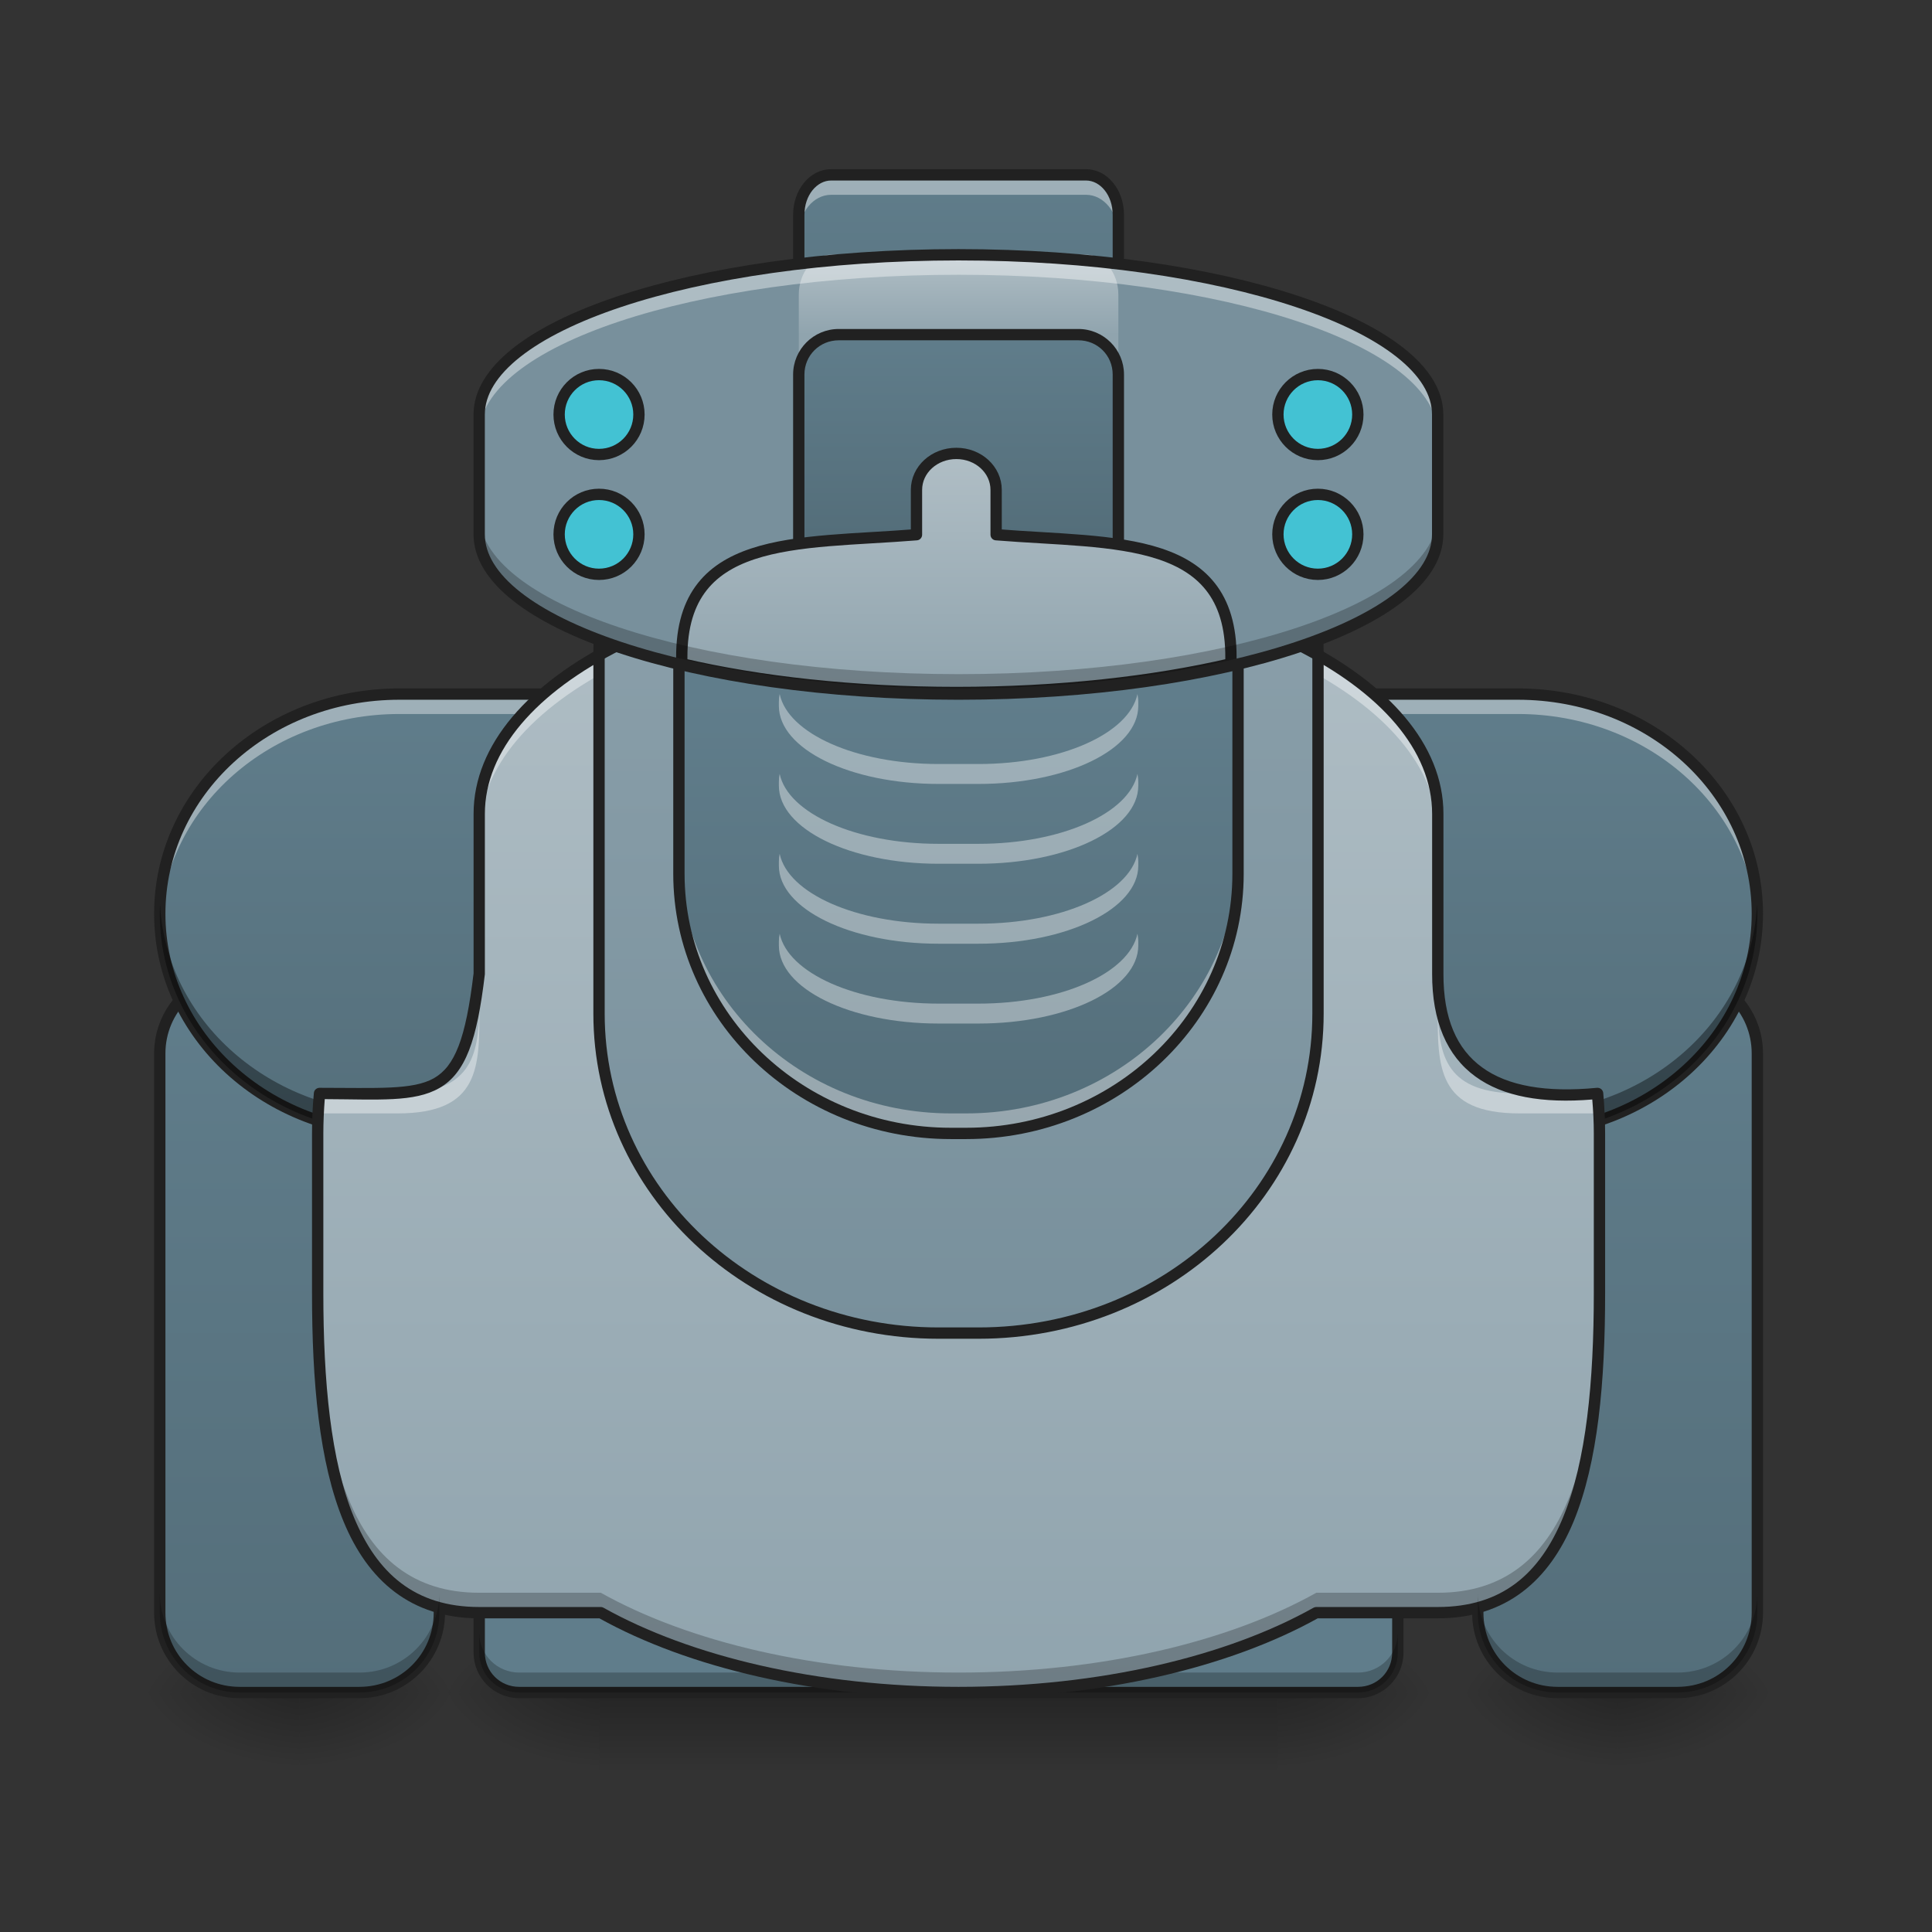<?xml version="1.0" encoding="UTF-8"?>
<svg xmlns="http://www.w3.org/2000/svg" xmlns:xlink="http://www.w3.org/1999/xlink" width="64pt" height="64pt" viewBox="0 0 64 64" version="1.1">
<rect x="0" y="0" width="64" height="64" fill="#333333" stroke="none"/>
<defs>
<linearGradient id="linear0" gradientUnits="userSpaceOnUse" x1="254" y1="233.5" x2="254" y2="254.667" gradientTransform="matrix(0.125,0,0,0.125,-5.292,26.878)">
<stop offset="0" style="stop-color:rgb(0%,0%,0%);stop-opacity:0.275;"/>
<stop offset="1" style="stop-color:rgb(0%,0%,0%);stop-opacity:0;"/>
</linearGradient>
<radialGradient id="radial0" gradientUnits="userSpaceOnUse" cx="450.909" cy="189.579" fx="450.909" fy="189.579" r="21.167" gradientTransform="matrix(0,-0.156,-0.281,-0,95,127.191)">
<stop offset="0" style="stop-color:rgb(0%,0%,0%);stop-opacity:0.314;"/>
<stop offset="0.222" style="stop-color:rgb(0%,0%,0%);stop-opacity:0.275;"/>
<stop offset="1" style="stop-color:rgb(0%,0%,0%);stop-opacity:0;"/>
</radialGradient>
<radialGradient id="radial1" gradientUnits="userSpaceOnUse" cx="450.909" cy="189.579" fx="450.909" fy="189.579" r="21.167" gradientTransform="matrix(-0,0.156,0.281,0,-32.817,-15.055)">
<stop offset="0" style="stop-color:rgb(0%,0%,0%);stop-opacity:0.314;"/>
<stop offset="0.222" style="stop-color:rgb(0%,0%,0%);stop-opacity:0.275;"/>
<stop offset="1" style="stop-color:rgb(0%,0%,0%);stop-opacity:0;"/>
</radialGradient>
<radialGradient id="radial2" gradientUnits="userSpaceOnUse" cx="450.909" cy="189.579" fx="450.909" fy="189.579" r="21.167" gradientTransform="matrix(-0,-0.156,0.281,-0,-32.817,127.191)">
<stop offset="0" style="stop-color:rgb(0%,0%,0%);stop-opacity:0.314;"/>
<stop offset="0.222" style="stop-color:rgb(0%,0%,0%);stop-opacity:0.275;"/>
<stop offset="1" style="stop-color:rgb(0%,0%,0%);stop-opacity:0;"/>
</radialGradient>
<radialGradient id="radial3" gradientUnits="userSpaceOnUse" cx="450.909" cy="189.579" fx="450.909" fy="189.579" r="21.167" gradientTransform="matrix(0,0.156,-0.281,0,95,-15.055)">
<stop offset="0" style="stop-color:rgb(0%,0%,0%);stop-opacity:0.314;"/>
<stop offset="0.222" style="stop-color:rgb(0%,0%,0%);stop-opacity:0.275;"/>
<stop offset="1" style="stop-color:rgb(0%,0%,0%);stop-opacity:0;"/>
</radialGradient>
<radialGradient id="radial4" gradientUnits="userSpaceOnUse" cx="450.909" cy="189.579" fx="450.909" fy="189.579" r="21.167" gradientTransform="matrix(0,-0.156,-0.281,-0,62.585,127.191)">
<stop offset="0" style="stop-color:rgb(0%,0%,0%);stop-opacity:0.314;"/>
<stop offset="0.222" style="stop-color:rgb(0%,0%,0%);stop-opacity:0.275;"/>
<stop offset="1" style="stop-color:rgb(0%,0%,0%);stop-opacity:0;"/>
</radialGradient>
<radialGradient id="radial5" gradientUnits="userSpaceOnUse" cx="450.909" cy="189.579" fx="450.909" fy="189.579" r="21.167" gradientTransform="matrix(-0,0.156,0.281,0,-42.74,-15.055)">
<stop offset="0" style="stop-color:rgb(0%,0%,0%);stop-opacity:0.314;"/>
<stop offset="0.222" style="stop-color:rgb(0%,0%,0%);stop-opacity:0.275;"/>
<stop offset="1" style="stop-color:rgb(0%,0%,0%);stop-opacity:0;"/>
</radialGradient>
<radialGradient id="radial6" gradientUnits="userSpaceOnUse" cx="450.909" cy="189.579" fx="450.909" fy="189.579" r="21.167" gradientTransform="matrix(-0,-0.156,0.281,-0,-42.74,127.191)">
<stop offset="0" style="stop-color:rgb(0%,0%,0%);stop-opacity:0.314;"/>
<stop offset="0.222" style="stop-color:rgb(0%,0%,0%);stop-opacity:0.275;"/>
<stop offset="1" style="stop-color:rgb(0%,0%,0%);stop-opacity:0;"/>
</radialGradient>
<radialGradient id="radial7" gradientUnits="userSpaceOnUse" cx="450.909" cy="189.579" fx="450.909" fy="189.579" r="21.167" gradientTransform="matrix(0,0.156,-0.281,0,62.585,-15.055)">
<stop offset="0" style="stop-color:rgb(0%,0%,0%);stop-opacity:0.314;"/>
<stop offset="0.222" style="stop-color:rgb(0%,0%,0%);stop-opacity:0.275;"/>
<stop offset="1" style="stop-color:rgb(0%,0%,0%);stop-opacity:0;"/>
</radialGradient>
<linearGradient id="linear1" gradientUnits="userSpaceOnUse" x1="74.083" y1="233.5" x2="74.083" y2="43" gradientTransform="matrix(0.125,0,0,0.125,0,26.878)">
<stop offset="0" style="stop-color:rgb(32.941%,43.137%,47.843%);stop-opacity:1;"/>
<stop offset="1" style="stop-color:rgb(37.647%,49.02%,54.51%);stop-opacity:1;"/>
</linearGradient>
<radialGradient id="radial8" gradientUnits="userSpaceOnUse" cx="450.909" cy="189.579" fx="450.909" fy="189.579" r="21.167" gradientTransform="matrix(0,-0.156,-0.281,-0,106.246,127.191)">
<stop offset="0" style="stop-color:rgb(0%,0%,0%);stop-opacity:0.314;"/>
<stop offset="0.222" style="stop-color:rgb(0%,0%,0%);stop-opacity:0.275;"/>
<stop offset="1" style="stop-color:rgb(0%,0%,0%);stop-opacity:0;"/>
</radialGradient>
<radialGradient id="radial9" gradientUnits="userSpaceOnUse" cx="450.909" cy="189.579" fx="450.909" fy="189.579" r="21.167" gradientTransform="matrix(-0,0.156,0.281,0,0.921,-15.055)">
<stop offset="0" style="stop-color:rgb(0%,0%,0%);stop-opacity:0.314;"/>
<stop offset="0.222" style="stop-color:rgb(0%,0%,0%);stop-opacity:0.275;"/>
<stop offset="1" style="stop-color:rgb(0%,0%,0%);stop-opacity:0;"/>
</radialGradient>
<radialGradient id="radial10" gradientUnits="userSpaceOnUse" cx="450.909" cy="189.579" fx="450.909" fy="189.579" r="21.167" gradientTransform="matrix(-0,-0.156,0.281,-0,0.921,127.191)">
<stop offset="0" style="stop-color:rgb(0%,0%,0%);stop-opacity:0.314;"/>
<stop offset="0.222" style="stop-color:rgb(0%,0%,0%);stop-opacity:0.275;"/>
<stop offset="1" style="stop-color:rgb(0%,0%,0%);stop-opacity:0;"/>
</radialGradient>
<radialGradient id="radial11" gradientUnits="userSpaceOnUse" cx="450.909" cy="189.579" fx="450.909" fy="189.579" r="21.167" gradientTransform="matrix(0,0.156,-0.281,0,106.246,-15.055)">
<stop offset="0" style="stop-color:rgb(0%,0%,0%);stop-opacity:0.314;"/>
<stop offset="0.222" style="stop-color:rgb(0%,0%,0%);stop-opacity:0.275;"/>
<stop offset="1" style="stop-color:rgb(0%,0%,0%);stop-opacity:0;"/>
</radialGradient>
<linearGradient id="linear2" gradientUnits="userSpaceOnUse" x1="433.917" y1="233.5" x2="433.917" y2="43" gradientTransform="matrix(0.125,0,0,0.125,0,26.878)">
<stop offset="0" style="stop-color:rgb(32.941%,43.137%,47.843%);stop-opacity:1;"/>
<stop offset="1" style="stop-color:rgb(37.647%,49.02%,54.51%);stop-opacity:1;"/>
</linearGradient>
<linearGradient id="linear3" gradientUnits="userSpaceOnUse" x1="254" y1="95.917" x2="254" y2="-31.083" gradientTransform="matrix(0.125,0,0,0.125,0,26.878)">
<stop offset="0" style="stop-color:rgb(32.941%,43.137%,47.843%);stop-opacity:1;"/>
<stop offset="1" style="stop-color:rgb(37.647%,49.02%,54.51%);stop-opacity:1;"/>
</linearGradient>
<linearGradient id="linear4" gradientUnits="userSpaceOnUse" x1="960" y1="1695.118" x2="960" y2="575.118" gradientTransform="matrix(0.033,0,0,0.033,0,0)">
<stop offset="0" style="stop-color:rgb(56.471%,64.314%,68.235%);stop-opacity:1;"/>
<stop offset="1" style="stop-color:rgb(69.02%,74.51%,77.255%);stop-opacity:1;"/>
</linearGradient>
<linearGradient id="linear5" gradientUnits="userSpaceOnUse" x1="254" y1="138.25" x2="254" y2="-126.333" gradientTransform="matrix(0.125,0,0,0.125,0,26.878)">
<stop offset="0" style="stop-color:rgb(47.059%,56.471%,61.176%);stop-opacity:1;"/>
<stop offset="1" style="stop-color:rgb(56.471%,64.314%,68.235%);stop-opacity:1;"/>
</linearGradient>
<linearGradient id="linear6" gradientUnits="userSpaceOnUse" x1="254" y1="85.333" x2="254" y2="-31.083" gradientTransform="matrix(0.125,0,0,0.125,0,26.878)">
<stop offset="0" style="stop-color:rgb(32.941%,43.137%,47.843%);stop-opacity:1;"/>
<stop offset="1" style="stop-color:rgb(37.647%,49.02%,54.51%);stop-opacity:1;"/>
</linearGradient>
<linearGradient id="linear7" gradientUnits="userSpaceOnUse" x1="254" y1="-94.583" x2="254" y2="-168.667" gradientTransform="matrix(0.125,0,0,0.125,0,26.878)">
<stop offset="0" style="stop-color:rgb(32.941%,43.137%,47.843%);stop-opacity:1;"/>
<stop offset="1" style="stop-color:rgb(37.647%,49.02%,54.51%);stop-opacity:1;"/>
</linearGradient>
<linearGradient id="linear8" gradientUnits="userSpaceOnUse" x1="254" y1="-126.333" x2="254" y2="-147.5" gradientTransform="matrix(0.125,0,0,0.125,0,26.878)">
<stop offset="0" style="stop-color:rgb(56.471%,64.314%,68.235%);stop-opacity:1;"/>
<stop offset="1" style="stop-color:rgb(69.02%,74.51%,77.255%);stop-opacity:1;"/>
</linearGradient>
<linearGradient id="linear9" gradientUnits="userSpaceOnUse" x1="254" y1="-73.417" x2="254" y2="-126.333" gradientTransform="matrix(0.125,0,0,0.125,0,26.878)">
<stop offset="0" style="stop-color:rgb(32.941%,43.137%,47.843%);stop-opacity:1;"/>
<stop offset="1" style="stop-color:rgb(37.647%,49.02%,54.51%);stop-opacity:1;"/>
</linearGradient>
<linearGradient id="linear10" gradientUnits="userSpaceOnUse" x1="960" y1="695.118" x2="960" y2="455.118" >
<stop offset="0" style="stop-color:rgb(56.471%,64.314%,68.235%);stop-opacity:1;"/>
<stop offset="1" style="stop-color:rgb(69.02%,74.51%,77.255%);stop-opacity:1;"/>
</linearGradient>
</defs>
<g id="surface1">
<path style=" stroke:none;fill-rule:nonzero;fill:url(#linear0);" d="M 19.844 56.066 L 42.336 56.066 L 42.336 58.715 L 19.844 58.715 Z M 19.844 56.066 "/>
<path style=" stroke:none;fill-rule:nonzero;fill:url(#radial0);" d="M 42.336 56.066 L 47.629 56.066 L 47.629 53.422 L 42.336 53.422 Z M 42.336 56.066 "/>
<path style=" stroke:none;fill-rule:nonzero;fill:url(#radial1);" d="M 19.844 56.066 L 14.555 56.066 L 14.555 58.715 L 19.844 58.715 Z M 19.844 56.066 "/>
<path style=" stroke:none;fill-rule:nonzero;fill:url(#radial2);" d="M 19.844 56.066 L 14.555 56.066 L 14.555 53.422 L 19.844 53.422 Z M 19.844 56.066 "/>
<path style=" stroke:none;fill-rule:nonzero;fill:url(#radial3);" d="M 42.336 56.066 L 47.629 56.066 L 47.629 58.715 L 42.336 58.715 Z M 42.336 56.066 "/>
<path style=" stroke:none;fill-rule:nonzero;fill:url(#radial4);" d="M 9.922 56.066 L 15.215 56.066 L 15.215 53.422 L 9.922 53.422 Z M 9.922 56.066 "/>
<path style=" stroke:none;fill-rule:nonzero;fill:url(#radial5);" d="M 9.922 56.066 L 4.629 56.066 L 4.629 58.715 L 9.922 58.715 Z M 9.922 56.066 "/>
<path style=" stroke:none;fill-rule:nonzero;fill:url(#radial6);" d="M 9.922 56.066 L 4.629 56.066 L 4.629 53.422 L 9.922 53.422 Z M 9.922 56.066 "/>
<path style=" stroke:none;fill-rule:nonzero;fill:url(#radial7);" d="M 9.922 56.066 L 15.215 56.066 L 15.215 58.715 L 9.922 58.715 Z M 9.922 56.066 "/>
<path style=" stroke:none;fill-rule:nonzero;fill:url(#linear1);" d="M 7.938 32.254 L 11.906 32.254 C 13.367 32.254 14.555 33.438 14.555 34.898 L 14.555 53.422 C 14.555 54.883 13.367 56.066 11.906 56.066 L 7.938 56.066 C 6.477 56.066 5.293 54.883 5.293 53.422 L 5.293 34.898 C 5.293 33.438 6.477 32.254 7.938 32.254 Z M 7.938 32.254 "/>
<path style=" stroke:none;fill-rule:nonzero;fill:rgb(12.941%,12.941%,12.941%);fill-opacity:1;" d="M 7.938 32.066 C 6.371 32.066 5.105 33.332 5.105 34.898 L 5.105 53.422 C 5.105 54.988 6.371 56.254 7.938 56.254 L 11.906 56.254 C 13.473 56.254 14.742 54.988 14.742 53.422 L 14.742 34.898 C 14.742 33.332 13.473 32.066 11.906 32.066 Z M 7.938 32.441 L 11.906 32.441 C 13.273 32.441 14.367 33.535 14.367 34.898 L 14.367 53.422 C 14.367 54.789 13.273 55.879 11.906 55.879 L 7.938 55.879 C 6.574 55.879 5.48 54.789 5.48 53.422 L 5.48 34.898 C 5.48 33.535 6.574 32.441 7.938 32.441 Z M 7.938 32.441 "/>
<path style=" stroke:none;fill-rule:nonzero;fill:url(#radial8);" d="M 53.582 56.066 L 58.875 56.066 L 58.875 53.422 L 53.582 53.422 Z M 53.582 56.066 "/>
<path style=" stroke:none;fill-rule:nonzero;fill:url(#radial9);" d="M 53.582 56.066 L 48.293 56.066 L 48.293 58.715 L 53.582 58.715 Z M 53.582 56.066 "/>
<path style=" stroke:none;fill-rule:nonzero;fill:url(#radial10);" d="M 53.582 56.066 L 48.293 56.066 L 48.293 53.422 L 53.582 53.422 Z M 53.582 56.066 "/>
<path style=" stroke:none;fill-rule:nonzero;fill:url(#radial11);" d="M 53.582 56.066 L 58.875 56.066 L 58.875 58.715 L 53.582 58.715 Z M 53.582 56.066 "/>
<path style=" stroke:none;fill-rule:nonzero;fill:url(#linear2);" d="M 51.598 32.254 L 55.566 32.254 C 57.027 32.254 58.215 33.438 58.215 34.898 L 58.215 53.422 C 58.215 54.883 57.027 56.066 55.566 56.066 L 51.598 56.066 C 50.137 56.066 48.953 54.883 48.953 53.422 L 48.953 34.898 C 48.953 33.438 50.137 32.254 51.598 32.254 Z M 51.598 32.254 "/>
<path style=" stroke:none;fill-rule:nonzero;fill:rgb(12.941%,12.941%,12.941%);fill-opacity:1;" d="M 51.598 32.066 C 50.031 32.066 48.766 33.332 48.766 34.898 L 48.766 53.422 C 48.766 54.988 50.031 56.254 51.598 56.254 L 55.566 56.254 C 57.133 56.254 58.402 54.988 58.402 53.422 L 58.402 34.898 C 58.402 33.332 57.133 32.066 55.566 32.066 Z M 51.598 32.441 L 55.566 32.441 C 56.934 32.441 58.027 33.535 58.027 34.898 L 58.027 53.422 C 58.027 54.789 56.934 55.879 55.566 55.879 L 51.598 55.879 C 50.234 55.879 49.141 54.789 49.141 53.422 L 49.141 34.898 C 49.141 33.535 50.234 32.441 51.598 32.441 Z M 51.598 32.441 "/>
<path style=" stroke:none;fill-rule:nonzero;fill:url(#linear3);" d="M 13.23 22.992 L 50.277 22.992 C 54.66 22.992 58.215 26.25 58.215 30.27 C 58.215 34.289 54.66 37.547 50.277 37.547 L 13.23 37.547 C 8.848 37.547 5.293 34.289 5.293 30.27 C 5.293 26.25 8.848 22.992 13.23 22.992 Z M 13.23 22.992 "/>
<path style=" stroke:none;fill-rule:nonzero;fill:rgb(37.647%,49.02%,54.51%);fill-opacity:1;" d="M 17.199 48.129 L 44.984 48.129 C 45.715 48.129 46.305 48.723 46.305 49.453 L 46.305 54.746 C 46.305 55.477 45.715 56.066 44.984 56.066 L 17.199 56.066 C 16.469 56.066 15.875 55.477 15.875 54.746 L 15.875 49.453 C 15.875 48.723 16.469 48.129 17.199 48.129 Z M 17.199 48.129 "/>
<path style=" stroke:none;fill-rule:nonzero;fill:rgb(100%,100%,100%);fill-opacity:0.392;" d="M 13.23 22.992 C 8.832 22.992 5.293 26.238 5.293 30.27 C 5.293 30.379 5.297 30.488 5.301 30.598 C 5.488 26.723 8.953 23.652 13.23 23.652 L 50.277 23.652 C 54.551 23.652 58.02 26.723 58.207 30.598 C 58.211 30.488 58.215 30.379 58.215 30.27 C 58.215 26.238 54.672 22.992 50.277 22.992 Z M 13.23 22.992 "/>
<path style=" stroke:none;fill-rule:nonzero;fill:rgb(12.941%,12.941%,12.941%);fill-opacity:1;" d="M 13.23 22.805 C 8.742 22.805 5.105 26.129 5.105 30.27 C 5.105 34.41 8.742 37.734 13.23 37.734 L 50.277 37.734 C 54.766 37.734 58.402 34.41 58.402 30.27 C 58.402 26.129 54.766 22.805 50.277 22.805 Z M 13.23 23.18 L 50.277 23.18 C 54.582 23.18 58.027 26.348 58.027 30.27 C 58.027 34.191 54.582 37.359 50.277 37.359 L 13.23 37.359 C 8.926 37.359 5.48 34.191 5.48 30.27 C 5.48 26.348 8.926 23.18 13.23 23.18 Z M 13.23 23.18 "/>
<path style=" stroke:none;fill-rule:nonzero;fill:rgb(0%,0%,0%);fill-opacity:0.392;" d="M 5.301 29.938 C 5.297 30.047 5.293 30.156 5.293 30.27 C 5.293 34.301 8.832 37.547 13.23 37.547 L 50.277 37.547 C 54.672 37.547 58.215 34.301 58.215 30.27 C 58.215 30.156 58.211 30.047 58.207 29.938 C 58.02 33.812 54.551 36.883 50.277 36.883 L 13.23 36.883 C 8.953 36.883 5.488 33.812 5.301 29.938 Z M 5.301 29.938 "/>
<path style=" stroke:none;fill-rule:nonzero;fill:rgb(12.941%,12.941%,12.941%);fill-opacity:1;" d="M 17.199 47.941 C 16.367 47.941 15.688 48.617 15.688 49.453 L 15.688 54.746 C 15.688 55.578 16.367 56.254 17.199 56.254 L 44.984 56.254 C 45.816 56.254 46.492 55.578 46.492 54.746 L 46.492 49.453 C 46.492 48.617 45.816 47.941 44.984 47.941 Z M 17.199 48.316 L 44.984 48.316 C 45.617 48.316 46.117 48.82 46.117 49.453 L 46.117 54.746 C 46.117 55.379 45.617 55.879 44.984 55.879 L 17.199 55.879 C 16.566 55.879 16.062 55.379 16.062 54.746 L 16.062 49.453 C 16.062 48.82 16.566 48.316 17.199 48.316 Z M 17.199 48.316 "/>
<path style=" stroke:none;fill-rule:nonzero;fill:rgb(0%,0%,0%);fill-opacity:0.235;" d="M 15.875 54.082 L 15.875 54.746 C 15.875 55.477 16.465 56.066 17.199 56.066 L 44.984 56.066 C 45.715 56.066 46.305 55.477 46.305 54.746 L 46.305 54.082 C 46.305 54.816 45.715 55.406 44.984 55.406 L 17.199 55.406 C 16.465 55.406 15.875 54.816 15.875 54.082 Z M 15.875 54.082 "/>
<path style=" stroke:none;fill-rule:nonzero;fill:url(#linear4);" d="M 31.754 19.023 C 22.957 19.023 15.875 22.562 15.875 26.961 L 15.875 32.254 C 15.352 36.633 14.398 36.223 10.586 36.223 C 10.543 36.656 10.523 37.098 10.523 37.547 L 10.523 42.836 C 10.523 48.703 11.48 53.422 15.875 53.422 L 19.902 53.422 C 22.805 55.047 27.031 56.066 31.754 56.066 C 36.477 56.066 40.703 55.047 43.605 53.422 L 47.629 53.422 C 52.027 53.422 52.984 48.703 52.984 42.836 L 52.984 37.547 C 52.984 37.098 52.961 36.656 52.922 36.223 C 49.492 36.559 47.625 35.316 47.629 32.254 L 47.629 26.961 C 47.629 22.562 40.547 19.023 31.754 19.023 Z M 31.754 19.023 "/>
<path style=" stroke:none;fill-rule:nonzero;fill:rgb(100%,100%,100%);fill-opacity:0.392;" d="M 31.754 19.023 C 22.957 19.023 15.875 22.562 15.875 26.961 L 15.875 27.621 C 15.875 23.223 22.957 19.684 31.754 19.684 C 40.547 19.684 47.629 23.223 47.629 27.621 L 47.629 26.961 C 47.629 22.562 40.547 19.023 31.754 19.023 Z M 15.879 33.375 C 15.855 35.023 15.582 36.223 13.168 36.223 L 10.586 36.223 C 10.543 36.656 10.523 37.098 10.523 37.547 L 10.523 38.207 C 10.523 37.758 10.543 37.316 10.586 36.883 L 13.168 36.883 C 15.895 36.883 15.891 35.355 15.879 33.375 Z M 47.629 33.375 C 47.613 35.355 47.613 36.883 50.336 36.883 L 52.922 36.883 C 52.961 37.316 52.984 37.758 52.984 38.207 L 52.984 37.547 C 52.984 37.098 52.961 36.656 52.922 36.223 L 50.336 36.223 C 47.926 36.223 47.648 35.023 47.629 33.375 Z M 47.629 33.375 "/>
<path style=" stroke:none;fill-rule:nonzero;fill:url(#linear5);" d="M 31.09 11.086 L 32.414 11.086 C 38.625 11.086 43.66 15.824 43.66 21.668 L 43.66 33.574 C 43.66 39.422 38.625 44.16 32.414 44.16 L 31.09 44.16 C 24.879 44.16 19.844 39.422 19.844 33.574 L 19.844 21.668 C 19.844 15.824 24.879 11.086 31.09 11.086 Z M 31.09 11.086 "/>
<path style=" stroke:none;fill-rule:nonzero;fill:url(#linear6);" d="M 31.5 11.086 L 32.008 11.086 C 36.98 11.086 41.016 14.934 41.016 19.684 L 41.016 28.945 C 41.016 33.695 36.98 37.547 32.008 37.547 L 31.5 37.547 C 26.523 37.547 22.492 33.695 22.492 28.945 L 22.492 19.684 C 22.492 14.934 26.523 11.086 31.5 11.086 Z M 31.5 11.086 "/>
<path style=" stroke:none;fill-rule:nonzero;fill:rgb(12.941%,12.941%,12.941%);fill-opacity:1;" d="M 31.09 10.898 C 24.766 10.898 19.656 15.699 19.656 21.668 L 19.656 33.578 C 19.656 39.547 24.766 44.348 31.09 44.348 L 32.414 44.348 C 38.738 44.348 43.848 39.547 43.848 33.578 L 43.848 21.668 C 43.848 15.699 38.738 10.898 32.414 10.898 Z M 31.09 11.273 L 32.414 11.273 C 38.551 11.273 43.473 15.91 43.473 21.668 L 43.473 33.578 C 43.473 39.332 38.551 43.973 32.414 43.973 L 31.09 43.973 C 24.957 43.973 20.031 39.332 20.031 33.578 L 20.031 21.668 C 20.031 15.91 24.957 11.273 31.09 11.273 Z M 31.09 11.273 "/>
<path style=" stroke:none;fill-rule:nonzero;fill:rgb(0%,0%,0%);fill-opacity:0.235;" d="M 15.875 31.59 L 15.875 32.254 C 15.875 32.41 15.879 32.562 15.879 32.715 C 15.883 32.359 15.875 31.98 15.875 31.59 Z M 47.629 31.59 C 47.629 31.98 47.621 32.359 47.629 32.715 C 47.629 32.562 47.629 32.41 47.629 32.254 Z M 10.523 42.176 L 10.523 42.836 C 10.523 48.703 11.48 53.422 15.875 53.422 L 19.902 53.422 C 22.805 55.047 27.031 56.066 31.754 56.066 C 36.477 56.066 40.703 55.047 43.605 53.422 L 47.629 53.422 C 52.027 53.422 52.984 48.703 52.984 42.836 L 52.984 42.176 C 52.984 48.039 52.027 52.762 47.629 52.762 L 43.605 52.762 C 40.703 54.387 36.477 55.406 31.754 55.406 C 27.031 55.406 22.805 54.387 19.902 52.762 L 15.875 52.762 C 11.48 52.762 10.523 48.039 10.523 42.176 Z M 10.523 42.176 "/>
<path style=" stroke:none;fill-rule:nonzero;fill:url(#linear7);" d="M 27.531 5.793 L 35.977 5.793 C 36.566 5.793 37.047 6.383 37.047 7.117 L 37.047 19.684 C 37.047 20.414 36.566 21.008 35.977 21.008 L 27.531 21.008 C 26.941 21.008 26.461 20.414 26.461 19.684 L 26.461 7.117 C 26.461 6.383 26.941 5.793 27.531 5.793 Z M 27.531 5.793 "/>
<path style=" stroke:none;fill-rule:nonzero;fill:rgb(100%,100%,100%);fill-opacity:0.392;" d="M 27.531 5.793 C 26.938 5.793 26.461 6.383 26.461 7.113 L 26.461 7.777 C 26.461 7.043 26.938 6.453 27.531 6.453 L 35.977 6.453 C 36.566 6.453 37.047 7.043 37.047 7.777 L 37.047 7.113 C 37.047 6.383 36.566 5.793 35.977 5.793 Z M 27.531 5.793 "/>
<path style=" stroke:none;fill-rule:nonzero;fill:rgb(12.941%,12.941%,12.941%);fill-opacity:1;" d="M 31.754 18.836 C 27.328 18.836 23.336 19.723 20.434 21.176 C 17.527 22.625 15.688 24.66 15.688 26.961 L 15.688 32.242 C 15.559 33.324 15.402 34.105 15.191 34.652 C 14.977 35.203 14.719 35.52 14.371 35.719 C 13.672 36.113 12.496 36.035 10.586 36.035 C 10.488 36.035 10.406 36.109 10.398 36.203 C 10.355 36.645 10.336 37.09 10.336 37.547 L 10.336 42.836 C 10.336 45.781 10.57 48.441 11.379 50.398 C 12.184 52.355 13.609 53.609 15.875 53.609 L 19.855 53.609 C 22.793 55.242 27.027 56.254 31.754 56.254 C 36.477 56.254 40.711 55.242 43.652 53.609 L 47.629 53.609 C 49.895 53.609 51.32 52.355 52.129 50.398 C 52.934 48.441 53.172 45.781 53.172 42.836 L 53.172 37.547 C 53.172 37.09 53.148 36.645 53.109 36.203 C 53.105 36.156 53.078 36.109 53.043 36.078 C 53.004 36.047 52.953 36.031 52.902 36.035 C 51.215 36.199 49.938 35.973 49.098 35.359 C 48.258 34.75 47.812 33.746 47.816 32.254 L 47.816 26.961 C 47.816 24.66 45.977 22.625 43.074 21.176 C 40.168 19.723 36.176 18.836 31.754 18.836 Z M 31.754 19.211 C 36.125 19.211 40.07 20.094 42.906 21.512 C 45.742 22.93 47.441 24.863 47.441 26.961 L 47.441 32.254 C 47.438 33.824 47.926 34.973 48.879 35.664 C 49.789 36.328 51.102 36.559 52.746 36.422 C 52.777 36.793 52.797 37.164 52.797 37.547 L 52.797 42.836 C 52.797 45.758 52.551 48.387 51.781 50.258 C 51.012 52.125 49.762 53.234 47.629 53.234 L 43.605 53.234 C 43.574 53.234 43.539 53.242 43.512 53.258 C 40.648 54.863 36.449 55.879 31.754 55.879 C 27.059 55.879 22.859 54.863 19.992 53.258 C 19.965 53.242 19.934 53.234 19.902 53.234 L 15.875 53.234 C 13.746 53.234 12.496 52.125 11.723 50.258 C 10.953 48.387 10.711 45.758 10.711 42.836 L 10.711 37.547 C 10.711 37.16 10.73 36.785 10.758 36.41 C 12.551 36.418 13.723 36.52 14.555 36.043 C 14.988 35.797 15.305 35.391 15.539 34.789 C 15.773 34.184 15.93 33.379 16.062 32.273 C 16.062 32.27 16.062 32.262 16.062 32.254 L 16.062 26.961 C 16.062 24.863 17.766 22.93 20.602 21.512 C 23.438 20.094 27.379 19.211 31.754 19.211 Z M 31.754 19.211 "/>
<path style=" stroke:none;fill-rule:nonzero;fill:rgb(100%,100%,100%);fill-opacity:0.392;" d="M 22.492 28.285 L 22.492 28.945 C 22.492 33.711 26.508 37.547 31.5 37.547 L 32.008 37.547 C 36.996 37.547 41.016 33.711 41.016 28.945 L 41.016 28.285 C 41.016 33.047 36.996 36.883 32.008 36.883 L 31.5 36.883 C 26.508 36.883 22.492 33.047 22.492 28.285 Z M 22.492 28.285 "/>
<path style=" stroke:none;fill-rule:nonzero;fill:rgb(12.941%,12.941%,12.941%);fill-opacity:1;" d="M 27.531 5.605 C 26.812 5.605 26.273 6.301 26.273 7.113 L 26.273 19.684 C 26.273 20.5 26.812 21.195 27.531 21.195 L 35.977 21.195 C 36.691 21.195 37.234 20.5 37.234 19.684 L 37.234 7.113 C 37.234 6.301 36.691 5.605 35.977 5.605 Z M 27.531 5.98 L 35.977 5.98 C 36.445 5.98 36.859 6.465 36.859 7.113 L 36.859 19.684 C 36.859 20.336 36.445 20.82 35.977 20.82 L 27.531 20.82 C 27.062 20.82 26.648 20.336 26.648 19.684 L 26.648 7.113 C 26.648 6.465 27.062 5.98 27.531 5.98 Z M 27.531 5.98 "/>
<path style="fill:none;stroke-width:3;stroke-linecap:round;stroke-linejoin:round;stroke:rgb(12.941%,12.941%,12.941%);stroke-opacity:1;stroke-miterlimit:4;" d="M 251.976 -126.321 L 256.038 -126.321 C 295.816 -126.321 328.094 -95.543 328.094 -57.546 L 328.094 16.54 C 328.094 54.537 295.816 85.346 256.038 85.346 L 251.976 85.346 C 212.167 85.346 179.92 54.537 179.92 16.54 L 179.92 -57.546 C 179.92 -95.543 212.167 -126.321 251.976 -126.321 Z M 251.976 -126.321 " transform="matrix(0.125,0,0,0.125,0,26.878)"/>
<path style=" stroke:none;fill-rule:nonzero;fill:rgb(47.059%,56.471%,61.176%);fill-opacity:1;" d="M 31.754 8.438 C 40.52 8.438 47.629 10.809 47.629 13.73 L 47.629 17.699 C 47.629 20.621 40.52 22.992 31.754 22.992 C 22.984 22.992 15.875 20.621 15.875 17.699 L 15.875 13.73 C 15.875 10.809 22.984 8.438 31.754 8.438 Z M 31.754 8.438 "/>
<path style=" stroke:none;fill-rule:nonzero;fill:url(#linear8);" d="M 27.531 8.438 L 35.977 8.438 C 36.566 8.438 37.047 9.031 37.047 9.762 L 37.047 19.023 C 37.047 19.754 36.566 20.344 35.977 20.344 L 27.531 20.344 C 26.941 20.344 26.461 19.754 26.461 19.023 L 26.461 9.762 C 26.461 9.031 26.941 8.438 27.531 8.438 Z M 27.531 8.438 "/>
<path style="fill-rule:nonzero;fill:rgb(22.745%,79.608%,86.667%);fill-opacity:0.851;stroke-width:3;stroke-linecap:round;stroke-linejoin:round;stroke:rgb(12.941%,12.941%,12.941%);stroke-opacity:1;stroke-miterlimit:4;" d="M 349.248 -115.759 C 355.091 -115.759 359.841 -111.01 359.841 -105.167 C 359.841 -99.324 355.091 -94.574 349.248 -94.574 C 343.405 -94.574 338.655 -99.324 338.655 -105.167 C 338.655 -111.01 343.405 -115.759 349.248 -115.759 Z M 349.248 -115.759 " transform="matrix(0.125,0,0,0.125,0,26.878)"/>
<path style="fill-rule:nonzero;fill:rgb(22.745%,79.608%,86.667%);fill-opacity:0.851;stroke-width:3;stroke-linecap:round;stroke-linejoin:round;stroke:rgb(12.941%,12.941%,12.941%);stroke-opacity:1;stroke-miterlimit:4;" d="M 349.248 -84.013 C 355.091 -84.013 359.841 -79.263 359.841 -73.42 C 359.841 -67.577 355.091 -62.827 349.248 -62.827 C 343.405 -62.827 338.655 -67.577 338.655 -73.42 C 338.655 -79.263 343.405 -84.013 349.248 -84.013 Z M 349.248 -84.013 " transform="matrix(0.125,0,0,0.125,0,26.878)"/>
<path style=" stroke:none;fill-rule:nonzero;fill:rgb(100%,100%,100%);fill-opacity:0.392;" d="M 25.828 22.992 C 25.809 23.082 25.801 23.172 25.801 23.262 L 25.801 23.383 C 25.801 24.816 28.16 25.969 31.09 25.969 L 32.414 25.969 C 35.348 25.969 37.707 24.816 37.707 23.383 L 37.707 23.262 C 37.707 23.172 37.695 23.082 37.68 22.992 C 37.402 24.297 35.16 25.309 32.414 25.309 L 31.09 25.309 C 28.348 25.309 26.102 24.297 25.828 22.992 Z M 25.828 22.992 "/>
<path style=" stroke:none;fill-rule:nonzero;fill:url(#linear9);" d="M 27.785 11.086 L 35.723 11.086 C 36.453 11.086 37.047 11.676 37.047 12.406 L 37.047 20.348 C 37.047 21.078 36.453 21.668 35.723 21.668 L 27.785 21.668 C 27.055 21.668 26.461 21.078 26.461 20.348 L 26.461 12.406 C 26.461 11.676 27.055 11.086 27.785 11.086 Z M 27.785 11.086 "/>
<path style=" stroke:none;fill-rule:nonzero;fill:rgb(12.941%,12.941%,12.941%);fill-opacity:1;" d="M 27.785 10.898 C 26.949 10.898 26.273 11.574 26.273 12.406 L 26.273 20.344 C 26.273 21.18 26.949 21.855 27.785 21.855 L 35.723 21.855 C 36.555 21.855 37.234 21.18 37.234 20.344 L 37.234 12.406 C 37.234 11.574 36.555 10.898 35.723 10.898 Z M 27.785 11.273 L 35.723 11.273 C 36.355 11.273 36.859 11.773 36.859 12.406 L 36.859 20.344 C 36.859 20.977 36.355 21.48 35.723 21.48 L 27.785 21.48 C 27.152 21.48 26.648 20.977 26.648 20.344 L 26.648 12.406 C 26.648 11.773 27.152 11.273 27.785 11.273 Z M 27.785 11.273 "/>
<path style="fill-rule:nonzero;fill:url(#linear10);stroke-width:11.339;stroke-linecap:round;stroke-linejoin:round;stroke:rgb(12.941%,12.941%,12.941%);stroke-opacity:1;stroke-miterlimit:4;" d="M 960.026 455.153 C 937.824 455.153 919.991 471.451 919.991 491.764 L 919.991 536.76 C 800.475 546.444 680.014 535.106 684.502 666.314 C 762.329 684.502 857.28 695.131 960.026 695.131 C 1062.654 695.131 1157.606 684.502 1235.551 666.314 C 1240.039 535.106 1119.46 546.444 999.944 536.76 L 999.944 491.764 C 999.944 471.451 982.111 455.153 960.026 455.153 Z M 960.026 455.153 " transform="matrix(0.033,0,0,0.033,0,0)"/>
<path style="fill-rule:nonzero;fill:rgb(22.745%,79.608%,86.667%);fill-opacity:0.851;stroke-width:3;stroke-linecap:round;stroke-linejoin:round;stroke:rgb(12.941%,12.941%,12.941%);stroke-opacity:1;stroke-miterlimit:4;" d="M 158.735 -115.759 C 164.609 -115.759 169.328 -111.01 169.328 -105.167 C 169.328 -99.324 164.609 -94.574 158.735 -94.574 C 152.892 -94.574 148.173 -99.324 148.173 -105.167 C 148.173 -111.01 152.892 -115.759 158.735 -115.759 Z M 158.735 -115.759 " transform="matrix(0.125,0,0,0.125,0,26.878)"/>
<path style="fill-rule:nonzero;fill:rgb(22.745%,79.608%,86.667%);fill-opacity:0.851;stroke-width:3;stroke-linecap:round;stroke-linejoin:round;stroke:rgb(12.941%,12.941%,12.941%);stroke-opacity:1;stroke-miterlimit:4;" d="M 158.735 -84.013 C 164.609 -84.013 169.328 -79.263 169.328 -73.42 C 169.328 -67.577 164.609 -62.827 158.735 -62.827 C 152.892 -62.827 148.173 -67.577 148.173 -73.42 C 148.173 -79.263 152.892 -84.013 158.735 -84.013 Z M 158.735 -84.013 " transform="matrix(0.125,0,0,0.125,0,26.878)"/>
<path style=" stroke:none;fill-rule:nonzero;fill:rgb(100%,100%,100%);fill-opacity:0.392;" d="M 31.754 8.438 C 22.957 8.438 15.875 10.797 15.875 13.73 L 15.875 14.391 C 15.875 11.461 22.957 9.102 31.754 9.102 C 40.547 9.102 47.629 11.461 47.629 14.391 L 47.629 13.73 C 47.629 10.797 40.547 8.438 31.754 8.438 Z M 31.754 8.438 "/>
<path style=" stroke:none;fill-rule:nonzero;fill:rgb(0%,0%,0%);fill-opacity:0.235;" d="M 31.754 22.992 C 22.957 22.992 15.875 20.633 15.875 17.699 L 15.875 17.039 C 15.875 19.969 22.957 22.332 31.754 22.332 C 40.547 22.332 47.629 19.969 47.629 17.039 L 47.629 17.699 C 47.629 20.633 40.547 22.992 31.754 22.992 Z M 31.754 22.992 "/>
<path style=" stroke:none;fill-rule:nonzero;fill:rgb(0%,0%,0%);fill-opacity:0.235;" d="M 48.953 52.762 L 48.953 53.422 C 48.953 54.887 50.133 56.066 51.598 56.066 L 55.566 56.066 C 57.035 56.066 58.215 54.887 58.215 53.422 L 58.215 52.762 C 58.215 54.227 57.035 55.406 55.566 55.406 L 51.598 55.406 C 50.133 55.406 48.953 54.227 48.953 52.762 Z M 48.953 52.762 "/>
<path style=" stroke:none;fill-rule:nonzero;fill:rgb(0%,0%,0%);fill-opacity:0.235;" d="M 5.293 52.762 L 5.293 53.422 C 5.293 54.887 6.473 56.066 7.938 56.066 L 11.906 56.066 C 13.375 56.066 14.555 54.887 14.555 53.422 L 14.555 52.762 C 14.555 54.227 13.375 55.406 11.906 55.406 L 7.938 55.406 C 6.473 55.406 5.293 54.227 5.293 52.762 Z M 5.293 52.762 "/>
<path style=" stroke:none;fill-rule:nonzero;fill:rgb(100%,100%,100%);fill-opacity:0.392;" d="M 25.828 30.93 C 25.809 31.02 25.801 31.109 25.801 31.199 L 25.801 31.32 C 25.801 32.754 28.16 33.906 31.09 33.906 L 32.414 33.906 C 35.348 33.906 37.707 32.754 37.707 31.32 L 37.707 31.199 C 37.707 31.109 37.695 31.02 37.68 30.93 C 37.402 32.234 35.16 33.246 32.414 33.246 L 31.09 33.246 C 28.348 33.246 26.102 32.234 25.828 30.93 Z M 25.828 30.93 "/>
<path style=" stroke:none;fill-rule:nonzero;fill:rgb(100%,100%,100%);fill-opacity:0.392;" d="M 25.828 28.285 C 25.809 28.371 25.801 28.465 25.801 28.555 L 25.801 28.676 C 25.801 30.105 28.16 31.262 31.09 31.262 L 32.414 31.262 C 35.348 31.262 37.707 30.105 37.707 28.676 L 37.707 28.555 C 37.707 28.465 37.695 28.371 37.68 28.285 C 37.402 29.59 35.16 30.598 32.414 30.598 L 31.09 30.598 C 28.348 30.598 26.102 29.59 25.828 28.285 Z M 25.828 28.285 "/>
<path style=" stroke:none;fill-rule:nonzero;fill:rgb(100%,100%,100%);fill-opacity:0.392;" d="M 25.828 25.637 C 25.809 25.727 25.801 25.816 25.801 25.91 L 25.801 26.027 C 25.801 27.461 28.16 28.613 31.09 28.613 L 32.414 28.613 C 35.348 28.613 37.707 27.461 37.707 26.027 L 37.707 25.91 C 37.707 25.816 37.695 25.727 37.68 25.637 C 37.402 26.941 35.16 27.953 32.414 27.953 L 31.09 27.953 C 28.348 27.953 26.102 26.941 25.828 25.637 Z M 25.828 25.637 "/>
<path style="fill:none;stroke-width:3;stroke-linecap:round;stroke-linejoin:round;stroke:rgb(12.941%,12.941%,12.941%);stroke-opacity:1;stroke-miterlimit:4;" d="M 254.007 -147.506 C 324.125 -147.506 380.995 -128.54 380.995 -105.167 L 380.995 -73.42 C 380.995 -50.047 324.125 -31.08 254.007 -31.08 C 183.857 -31.08 126.988 -50.047 126.988 -73.42 L 126.988 -105.167 C 126.988 -128.54 183.857 -147.506 254.007 -147.506 Z M 254.007 -147.506 " transform="matrix(0.125,0,0,0.125,0,26.878)"/>
</g>
</svg>

